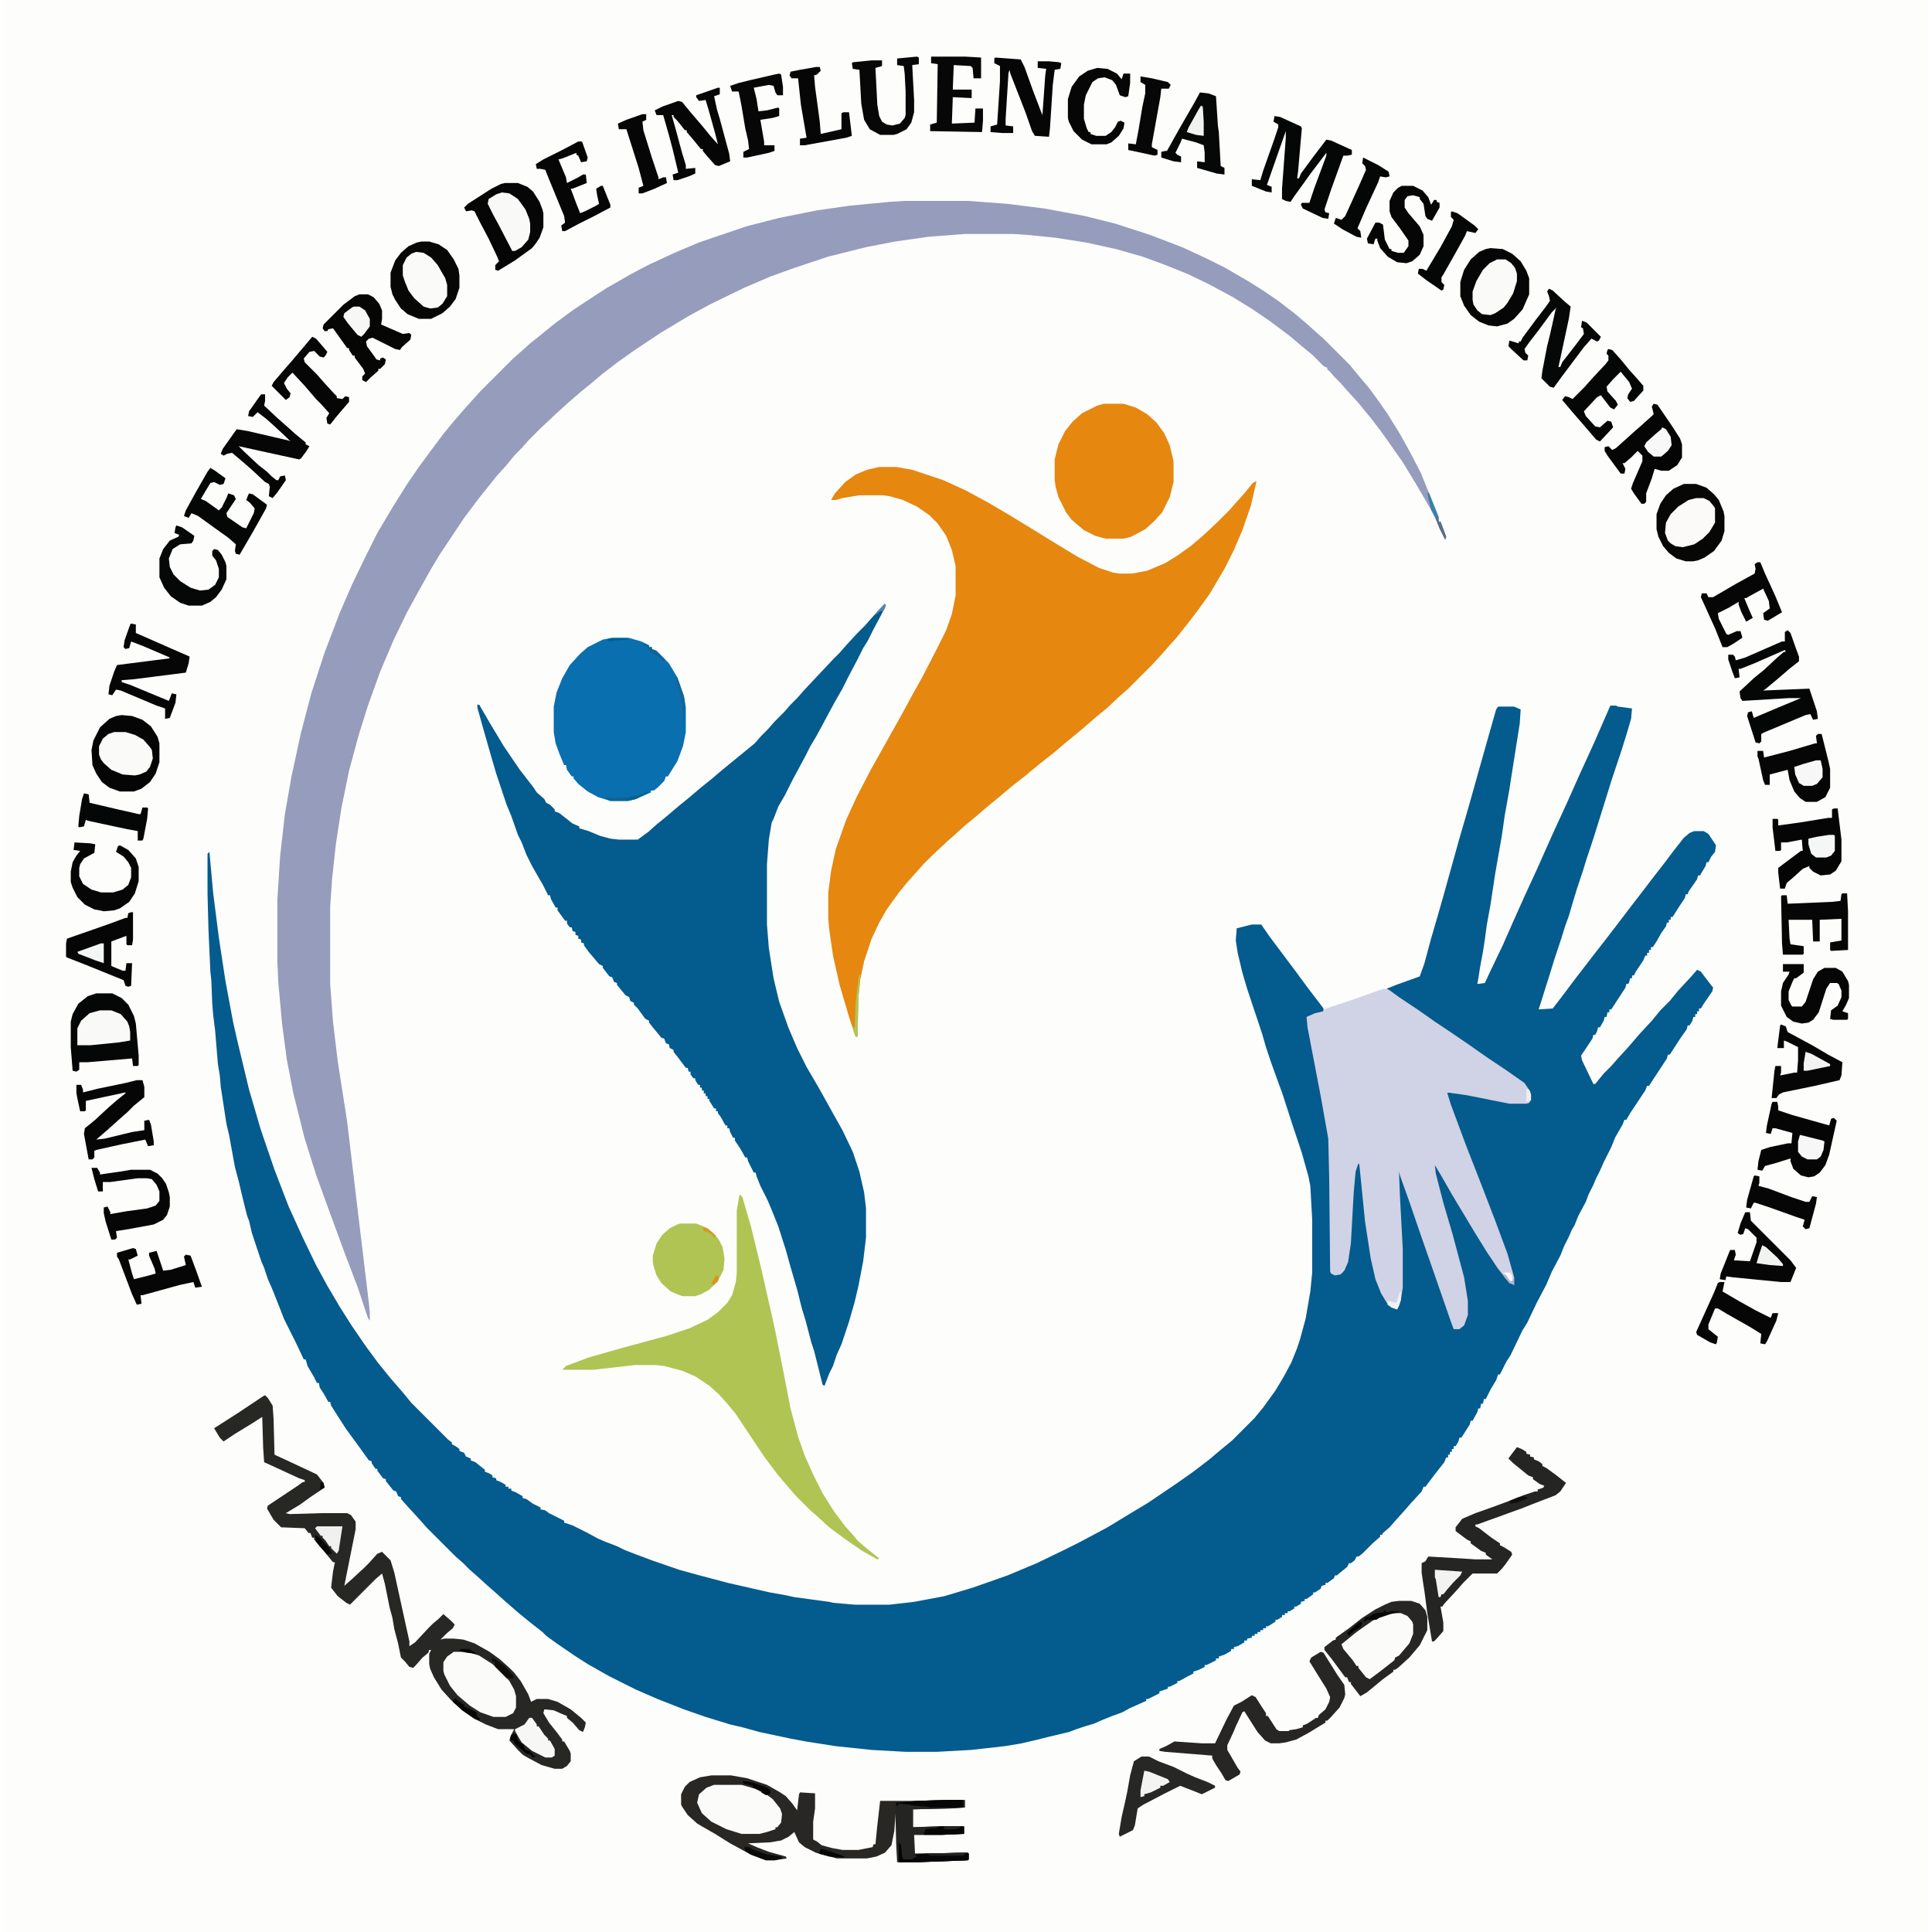 <?xml version="1.0" encoding="UTF-8"?>
<svg version="1.1" viewBox="0 0 2040 2048" width="1280" height="1280" xmlns="http://www.w3.org/2000/svg">
<path transform="translate(0)" d="m0 0h2040v2048h-2040z" fill="#FDFDFC"/>
<path transform="translate(1703,748)" d="m0 0h6l2 1 15 2-1 11-5 17-5 16-11 33-4 13-15 48-7 21-4 13-6 18-4 13-5 17-4 11-4 13-7 21-4 13-6 19-5 16-2 6 15-1 10-13 12-16 20-26 14-18 10-13 16-21 10-13 13-17 14-18 9-12 11-14 6-5 5-2h10l5 3 8 12-1 7-4 5-3 6h-2l-1 4-6 10h-2l-1 4-9 13-1 3h-2l-1 4-6 9-7 11h-2v3h-2v3h-2l-1 4-5 7-5 9-4 6h-2v3h-2v3h-2v3h-2l-2 5-8 12-2 4h-2v3h-2l-1 4-1 2h-2l-1 4-15 23h-2v3h-2l-1 5h-2l-1 4-4 7h-2l-1 4-2 4h-2l-1 4-12 18 1 5 12 25h2l9-11 8-8 7-8 11-12 12-14 13-14 9-11 10-10 9-11 13-14 7-8 4 2 6 8 7 9-1 4-9 13-3 5h-2v3h-2v3h-2v3h-2l-1 4-3 5h-2l-1 4-7 10-11 17h-2l-1 4-19 29h-2l-2 5-16 24-4 7h-2l-2 5-8 14-4 10-8 16-4 9-4 8-3 7-5 10-3 8-8 15-4 10-3 5-3 7-5 10-4 10-9 17-6 14-10 19-10 21-5 8-13 27-4 6-7 14h-2l-2 6-6 10-5 10h-2l-1 5h-2l-1 5h-2l-1 4-5 9h-2l-1 4-7 11-2 3h-2l-1 4-3 5h-2v3h-2v3h-2v3h-2v3h-2l-2 5-11 14-9 12h-2l-2 5-11 12-7 8-9 10-7 8-7 6-1 2h-2v2l-8 7-11 11-4 3h-2l-2 4-4 3h-2l-2 4-11 9h-2l-1 3-7 5h-2v2l-4 1-1 3-6 4h-2v2l-7 5h-2v2l-4 1v2l-5 3h-2v2l-5 3h-2v2h-3v2h-3v2l-5 3h-2v2l-8 5h-2v2h-3v2h-3v2h-3v2h-3v2h-3v2l-5 1v2h-3v2l-7 4-4 1v2h-3v2l-7 4-6 2v2h-3v2l-10 5h-2v2l-6 3-6 2v2l-6 3-9 5h-2v2l-8 4h-2v2l-9 3v2l-12 6h-2v2l-18 8-7 4-11 4-10 4-9 4-10 3-9 3-8 3-21 5-12 3-17 4-18 3-36 4-36 2h-33l-36-2-38-4-32-5-16-3-33-7-18-5-13-3-26-8-23-8-28-11-23-10-28-14-23-13-14-9-19-13-11-8-4-4-14-11-11-9-15-13-10-9-8-7-11-10-8-7-7-7-8-7-31-31-7-8-11-12-9-10v-2l-3-1-2-5-3-1-8-10v-2l-3-1-6-8v-2h-2l-4-6v-2l-3-1-13-18-11-15-9-14-7-11-1-4h-2l-5-9-4-6-1-5h-2l-3-6-7-12-2-7h-2l-8-17-13-26-5-13-8-20-4-9-4-12-3-7-10-30-3-13-2-5-4-16-5-21-4-15-6-33-3-13-6-39-1-12-2-12-3-36-2-16-1-12-1-25-1-9-2-44-1-38v-43l2-2 4 44 6 47 7 46 8 43 5 22 12 50 5 17 7 24 3 9 12 35 15 39 15 33 14 29 12 22 13 22 12 19 15 22 14 19 13 16 13 15 9 11 39 39 4 3v2l4 2 4 3v2l5 2 2 4 5 2v2l5 2 10 8v2l5 2 3 2v2l4 1v2l5 2 5 3v2h3v2h3v2l5 2 7 4v2l4 1 7 5 8 4v2l5 1 4 3 16 8v2l9 3 16 8 11 6 7 3 13 5 8 4 13 5 16 6 29 10 18 5 34 9 44 10 17 3 9 2 37 5 4 1 23 2h37l26-3 32-6 30-9 37-13 31-13 29-14 16-8 30-16 28-17 15-9 31-21 17-12 17-13 13-11 11-9 24-24 9-11 13-18 9-15 8-15 6-15 3-9 6-22 5-29 2-20v-56l-2-36-2-10-7-25-10-30-11-34-3-8-9-25-5-15-4-14-16-48-5-17-5-21-2-13 1-13 16-4h10l9 13 27 36 14 19 13 17 3 4v3l-17 6 1 11 14 73 8 45 1 42 1 99 1 2 5 1 6-2 4-8 3-14 2-24 3-53 3-16 3-2 2 11 5 52 6 39 5 22 6 15 6 10v2l10 5 3-10 2-13v-41l-4-72v-12l2 2 10 30 10 28 17 50 17 48 3 10h6l5-5 3-9v-15l-4-25-15-56-10-34-6-24v-6l3 3 13 22 12 21 13 21 14 23 12 18 10 13 4 5 4 2-3-16-7-23-14-37-19-49-18-47-10-27v-5l14 1 52 10h21l1-9-5-10-15-11-33-22-15-11-15-10-28-19-17-12-21-14-3-3 10-4 25-9 5-14 7-26 7-24 6-21 17-61 7-24 6-21 7-25 11-39 8-28 2-3h17l7 3-1 15-9 57-2 13-5 28-3 21-7 40-5 33-4 22-2 15-2 13-3 16-2 13-1 5 8-1 7-15 12-25 11-25 13-29 12-26 16-36 17-37 12-27 16-35z" fill="#045B8D"/>
<path transform="translate(955,213)" d="m0 0h67l41 3 40 5 43 8 32 8 37 12 34 13 26 12 20 10 24 14 16 10 16 11 17 13 13 11 10 9 8 7 28 28 9 11 11 13 11 15 9 13 13 21 10 18 12 23 11 27 8 20v5h2l6 16-1 3-6-12-4-10-7-13-14-24-14-23-14-20-10-14-10-13-14-17-11-12-7-8-7-7-5-6-2-1v-2l-4-2-12-12-11-9-13-11-20-15-19-13-21-13-26-14-23-11-25-10-22-8-28-8-32-7-32-5-30-3-15-1h-51l-39 3-35 5-31 6-40 10-36 12-25 9-28 12-37 18-22 12-30 18-27 18-17 12-17 13-13 11-10 8-15 13-12 11-16 15-13 13-7 8-7 7-9 11-10 11-20 25-15 20-26 39-9 15-14 25-12 22-14 29-14 33-13 36-10 32-10 37-8 39-6 39-4 37-2 29v82l3 40 5 42 10 64 10 84 13 108 1 10v9l-2-3-11-33-13-34-22-60-9-25-12-38-12-48-7-36-5-38-4-44-1-22v-65l3-47 5-44 7-40 10-46 11-42 14-43 16-42 13-30 14-29 13-26 16-27 15-24 13-19 14-19 12-16 9-11 12-14 18-20 35-35 8-7 10-9 10-8 16-13 19-14 12-8 23-15 26-15 19-10 28-13 26-11 50-17 35-9 40-8 35-5 42-4z" fill="#959CBC"/>
<path transform="translate(934,640)" d="m0 0 1 2-5 10-8 15-6 12-5 8-6 12-10 19-6 12-8 14-6 11-8 15-6 11-6 10-5 10-14 26-8 16-7 12-5 13-2 4-3 18-2 26v64l2 25 5 32 6 25 10 28 9 21 10 20 14 24 15 27 9 16 11 23 7 21 5 22 2 17v31l-3 25-5 26-4 17-6 21-8 24-5 11-4 12-4 8-5 13-2-1-9-36-3-9-6-23-4-13-5-20-7-24-5-18-8-25-6-15-5-12-8-16-4-10-1-4h-2l-6-12-1-4h-2l-5-9-6-9v-3h-2l-3-6-1-4h-2v-3h-2l-5-9-3-4v-2h-2v-3h-2l-5-8v-2h-2v-3h-2v-3h-2v-3h-2v-3h-2v-3h-2l-3-5v-2h-2l-3-4v-3h-2l-1-4h-2l-9-12-4-5v-2l-4-2-1-4-3-1-2-5-3-1-9-11-4-5v-2l-4-2-8-11-4-4v-2l-4-2-1-4-4-2-9-11v-2l-3-1-2-5-3-1-7-9v-2l-4-2-11-13-5-7v-2l-3-1v-3l-3-1v-3l-3-1v-3l-3-1-1-4h-2l-3-4v-3h-2l-8-11v-3h-2l-5-9-1-4h-2l-6-12-3-5-8-14-6-12-5-13-4-8-7-20-5-12-11-33-5-17-10-35-5-18v-3h2l11 19 15 25 17 25 14 18 4 6 8 7 2 4 4 2 5 5v2l5 2 14 11 7 3v2l10 3 12 5 11 3 9 1h20l11-8 9-8 11-9 13-11 11-9 13-11 10-8 13-11 33-27 7-8 7-7 7-8 10-10 7-8 7-7 7-8 31-33 7-7 7-8 11-12 9-9 7-8 12-13z" fill="#045B8D"/>
<path transform="translate(928,495)" d="m0 0h18l17 3 33 11 24 11 24 13 22 13 23 14 21 13 28 17 23 12 15 5 7 1h13l16-3 19-8 13-8 14-10 13-11 15-14 13-13 7-8 9-10 9-11 4-2-6 26-9 26-9 21-10 20-16 27-13 18-10 13-11 14-9 10-7 8-11 12-25 25-8 7-15 14-11 9-15 13-17 14-13 11-14 11-17 14-14 11-13 11-11 9-14 12-11 9-11 10-8 7-16 15-10 10-7 8-9 10-9 11-13 18-8 14-8 17-8 24-4 19-2 18-1 43h-2l-7-21-10-34-7-31-4-28-1-11v-28l3-23 5-23 11-31 11-24 15-29 9-16 14-25 9-16 13-24 9-16 15-29 11-22 6-17 4-20v-31l-4-17-6-15-9-13-9-9-13-9-15-7-14-4-7-1h-25l-18 3-7 2h-5l4-7 11-12 11-8 12-5z" fill="#E68710"/>
<path transform="translate(1463,1048)" d="m0 0 5 1 11 8 21 14 17 12 18 12 19 13 20 14 18 12 20 14 6 9 1 9-2 3-3 1h-18l-45-9-21-3 4 13 16 43 16 41 15 39 13 35 7 25v8l-5-2-12-15-12-18-13-21-24-40-12-21-6-10 1 9 8 31 10 34 12 45 4 25v15l-4 11-5 4h-6l-3-8-17-49-15-43-12-35-10-28-1-4 1 26 3 56v41l-2 13-2 6-2 4-6-2-5-5-6-10-6-15-5-22-6-39-6-60-1-2-3 9-2 22-3 54-3 20-4 9-4 4-6 1-4-2-1-2-1-99-1-42-8-45-14-73-1-11 9-4 9-2v-2l30-10z" fill="#D0D2E5"/>
<path transform="translate(780,1266)" d="m0 0 3 3 9 31 11 45 14 62 10 50 7 36 8 30 7 20 9 20 10 20 12 19 12 16 9 10 4 5 8 7 15 12-2 1-16-9-16-11-19-14-12-11-8-7-15-15-7-8-12-14-15-20-30-45-9-11-9-10-10-9-15-10-14-6-19-5-9-1h-22l-44 5h-33l4-4 24-9 35-10 48-13 24-8 19-9 11-8 10-10 5-8 4-14 1-10v-66z" fill="#AFC453"/>
<path transform="translate(645,676)" d="m0 0h17l14 4 8 4v2h3v2l5 2 13 13 9 15 7 20 2 12v26l-3 15-6 16-10 16h-2l-2 5-7 7-4 3h-3v2l-16 7-8 2h-19l-13-4-11-6-10-8-5-6v-2h-2l-5-7-1-5h-2l-5-12-4-11-2-12v-27l3-15 6-15 8-14 11-12 8-7 16-8z" fill="#096FAE"/>
<path transform="translate(277,1479)" d="m0 0 3 3 5 8 1 14 1 38 28 13 17 8 7 9 1 5-15 10-11 8-15 9 4 1 34-1h27l4 2 5 7v8l-12 60 8-7 13-12 5-5 9-10 5-2 9 9 4 13 16 73v5l6-4 14-15 5-5 6-5 5-5 8 7 4 4-2 4-6 5-7 7 4-1h10l10 1 12 4 16 9 11 8 10 9 5 5 7 9 8 14 3 8 6-3h12l10 3 14 8 11 9 5 5-1 5-2 5-4-2-7-8-6-5v-2l-5-2-9-4-10-1-1 4 6 10 8 10 6 8v2h2l6 10 1 3v8l-4 5-5 3h-8l-14-4-15-8-5-3-5-5-9-10 1-4 4-8h-17l-13-5-12-6-13-9-12-11-10-11-8-13-4-9-1-5v-11l2-4h-2l-1 3-6 5-7 8-3 3-4-1-5-6-4-4-3-15-4-15-2-12-3-11-5-25-3-11-7 6-27 27-4-2-9-7-7-9 2-17 2-10h-2l-9-11-11-13v-2h-2l-2-5h-2l-4-5-25-1-8-8-7-12 1-3 33-22 4-3h2v-2l-6-2-26-12-11-5-1-15-1-33-11 7-18 11-12 8-4-4-6-10 25-16 27-18z" fill="#272724"/>
<path transform="translate(1166,428)" d="m0 0h21l13 4 12 7 10 9 8 11 6 13 4 17v22l-4 16-8 16-9 10-9 8-15 8-8 2h-19l-11-3-12-6-13-11-6-8-8-16-3-11-1-7v-22l4-16 7-14 8-10 10-9 16-8z" fill="#E68710"/>
<path transform="translate(750,1882)" d="m0 0h21l17 3 21 7 14 8 6 4 7 8 5 7 2-17 1-2 16 1v16l-2 14v19l4 2 5 4 11 3 11 2h17l15-3 1-3h2l2-20 3-26h41l32-1h17v8l-14 1-41 1v19l28-1h26v8l-23 1h-30l1 20 56-1 1 1v6l-1 1-52 2h-21l-1-19v-40h-2l-2 26-3 15-7 8-9 4-10 2h-32l-22-6-12-6-6-5-5-11-6 5-8 4-12 2-23 1 9 4 13 5 18 5 1 2-13 2h-9l-16-6-22-12-16-10-14-8-5-3-10-9-6-9-1-2v-11l4-8 5-5 11-5z" fill="#282724"/>
<path transform="translate(1479,1697)" d="m0 0h13l9 3 6 7 2 7v14l-8 16-11 13-11 10-4 3h-2v2l-11 8-17 14-7 4-10-13v-2h-2l-2-5h-2l-14-19-8-10v-3l9-7 3-1v-2l14-10 14-11 14-9 10-5 7-3z" fill="#272624"/>
<path transform="translate(1604,1534)" d="m0 0 5 2 5 3v2l4 1v2l4 1v2l5 2 4 3v2l4 2 11 8 10 8-6 9-5 4-26 10-10 4-14 5-8 3-14 5-11 4h-2v2l4 2 13 10 9 6v2l4 2 8 5 1 3-7 10-4 5-5 5h-26l-10 10-7 8-13 14-2 3h-2l3 17v9l-7 8-3 3h-2l-5-30-3-23-2-13-1-7v-10l4-2 3-5 35 2 15 1h18l-7-5v-2l-5-2-11-8v-2l-4-2-12-9v-4l7-9 14-6 17-6 19-7 15-6 12-4h3v-2l6-2 1-2-5-2-7-5v-2l-5-2-16-13-5-5z" fill="#252524"/>
<path transform="translate(1576,263)" d="m0 0 13 1 10 5 9 8 6 10 3 8v17l-7 16-9 10-7 5-11 3-9-1-10-4-9-7-7-10-4-10v-15l4-13 7-11 9-8 7-3z" fill="#060606"/>
<path transform="translate(443,256)" d="m0 0h8l10 3 9 6 7 10 5 10 1 7v13l-4 12-6 8-8 7-12 6h-13l-12-5-7-6-6-9-3-6-2-8v-15l5-13 6-8 8-7 9-4z" fill="#070706"/>
<path transform="translate(1781,513)" d="m0 0h13l11 4 8 7 5 6 5 12 1 5v16l-3 10-8 11-10 7-7 3-5 1h-8l-10-3-8-6-6-7-5-10-2-8v-16l4-11 6-9 8-7z" fill="#070706"/>
<path transform="translate(125,758)" d="m0 0 11 1 11 4 9 7 7 11 2 7v20l-4 12-6 9-9 7-8 3h-15l-11-4-8-6-6-9-4-9-1-16 2-10 7-14 10-9 7-3z" fill="#050505"/>
<path transform="translate(717,1297)" d="m0 0h17l10 4 8 6 6 7 4 8 2 12-1 12-6 12-9 9-9 5-6 2h-14l-12-5-10-9-5-8-3-9-1-5v-7l4-13 6-9 8-7 8-4z" fill="#AFC453"/>
<path transform="translate(98,1053)" d="m0 0h17l10 5 7 7 6 12 2 8 3 34v10l-1 1h-5l-1-8-47 4h-9v8l-3 2-4-1-2-25v-27l2-8 6-11 10-8z" fill="#050606"/>
<path transform="translate(531,194)" d="m0 0h14l10 4 6 5 7 11 3 8 1 4v15l-4 11-4 6-4 5-18 13-18 11-3-1v-5l4-4-2-5-9-19-9-17-6-12-3-1-6 1-2-4 4-4 11-7 14-9 10-5z" fill="#060606"/>
<path transform="translate(1396,1751)" d="m0 0 3 1 15 24 7 10 1 10-1 4-5 10-9 10-4 4h-2v2l-18 11-13 7-11 3-7 1h-9l-6-3-8-9-14-22-2 1-7 15-2 5-7 15v5l11 19 3 4-1 3-12 7-3-1-4-7-6-9-4-7v-3l-50-4-6-1v-2l7-3 9-5 29 2h14l12-25 8-15 8-4 11-7 4 2 7 11 4 6v3h2l9 14 3 2h10l1-1 7-1 7-2v-2l5-2 9-6h2l1-3 7-6 4-8 1-5-4-9-10-16-8-13 2-4z" fill="#272624"/>
<path transform="translate(1891,668)" d="m0 0 3 3 6 17 3 8v5l-9 7-14 12-12 10-3 2 24-1 25-1 8 24 1 8-5 1-3-6-5 1-43 18-4 2v8l-2 2-4-1-9-28 1-4 4-1 2 7 26-11 24-10h-13l-49 3-2-3-1-7 15-14 11-9 14-13 7-6h2l-1-2-32 14-15 6h-2l1 9-5 1-3-8-4-12v-5h5l2 2 1 4 10-3 32-14 7-3h3v-10z" fill="#050606"/>
<path transform="translate(1347,123)" d="m0 0 6 1 22 10 1 2-4 46-1 7h2l2-5 14-19 13-17 5 1 22 10v5l-5 1h-4l-13 36-7 21 1 3 4 1-1 6-6-1-21-10-2-4 1-2h8l5-15 13-35v-3l-16 21-10 14-8 11-4 6-5-1-4-2v-11l4-54v-7l-13 37-7 20 5 2v6l-6-1-15-6v-7l9 1 3-10 12-34 4-12v-3l-5-3z" fill="#050606"/>
<path transform="translate(753,1892)" d="m0 0h29l14 4 12 6 7 5 8 10 2 6-1 9-4 5h-2v2l-9 3-8 2h-19l-16-5-16-8-10-9-5-11 2-9 8-7z" fill="#FBFBFA"/>
<path transform="translate(477,1751)" d="m0 0h14l13 4 14 9 10 9 8 9 5 9 2 7v12l-3 6-8 4h-13l-14-5-11-7-13-11-8-10-6-12-1-4v-9l4-6z" fill="#FBFBFA"/>
<path transform="translate(1749,428)" d="m0 0 4 1 15 22 9 14 2 6v14l-5 8-9 6h-8l-7-2-3 10-6 16v9l-2 2h-3l-8-11-3-5 2-6 10-23v-6l-5-5-7 7-7 6h-2l3 6-1 5h-4l-14-19-3-5v-4l4-1 4 4 4-2 20-18 8-7 10-9 2-2-2-8z" fill="#050505"/>
<path transform="translate(1940,857)" d="m0 0h4l4 33v23l-6 10-6 4-10 1-8-4-4-4v-2l-7 3-10 9-7 6-2 6h-5l-2-17v-5l24-18h2l-1-12-16 3h-6v8l-1 1h-5l-3-25v-9h5l1 1v6l22-3 31-5h4v-9z" fill="#050505"/>
<path transform="translate(377,312)" d="m0 0h9l6 3 6 7 3 7v9l-1 6 23 10 7-1 2 2-1 5-9 8-2 3-5-1-24-12-4 1-3 3 1 5 8 11 2 3 4 1v-2l3-1 3 2-1 5-5 5h-2v2l-8 7-5 5-4-2v-4l3-3-2-5-9-12v-2h-2l-4-6v-2h-2l-15-21-5 1-1 2h-3l-2-3 1-4 21-21 12-9z" fill="#060605"/>
<path transform="translate(1875,1168)" d="m0 0h5l1 5v4l15 5 39 11 2-7 3-1 3 3-8 36-4 11-6 8-6 4-6 1-8-2-8-7-3-8v-3l-16 5-11 3-3 5-5-1 1-9 3-12 9-3 19-4h4l1-11-18-5h-3l-2 6-5-1 1-8 5-23z" fill="#050505"/>
<path transform="translate(1470,1710)" d="m0 0h11l7 3 5 6 1 3v10l-4 10-11 13-4 2-1 3-14 11-12 9-4-2-8-10v-2h-2l-4-6-10-12-2-5 16-13 17-12 12-6z" fill="#FBFBFA"/>
<path transform="translate(1923,778)" d="m0 0h4l7 28 2 9v20l-5 10-9 5h-12l-6-4-6-7-5-12-2-11-19 5v11h-5l-2-5-5-23-1-2v-6h6l1 7 27-7 27-8h2l-1-8z" fill="#060606"/>
<path transform="translate(1206,1862)" d="m0 0h8l10 5 16 6 14 7 9 4 13 5 8 4v2l-14 7-10-4-13-5-16 8-23 12-6 4-3 18-2 5-14 7-1-3 3-18 3-13 3-14 3-17 4-15z" fill="#272725"/>
<path transform="translate(1638,306)" d="m0 0 4 2 13 12 6 5-2 13-9 42-2 9h2l2-5 14-18 9-12-1-6-2-1 1-7 5 2 15 15-2 4-2 1-6-3-8 9-24 32-8 11-4-1-9-9 1-8 5-26 3-12 6-27 1-2-5 5-14 19-10 13-5 7 1 4 3 3-1 5h-4l-12-11-4-4 1-6 10 3v-2h2l2-4 14-19 10-13 5-7-1-5-2-5z" fill="#060707"/>
<path transform="translate(141,1145)" d="m0 0h6l2 7v11l-11 9-7 7-8 7-10 9-8 7-7 6 9-1 29-7 13-2v-10l5-1 2 5 3 18v4l-6 1-3-7-25 5-27 6-2 1v7l-2 2h-4l-5-27 1-6 11-9 14-13 8-7 10-8v-1l-42 9v10l-1 1h-5l-2-9-2-10v-9h5l2 5v3l16-4 29-6z" fill="#060606"/>
<path transform="translate(757,93)" d="m0 0h2v7l-6 2 3 14 3 10 10 37 1 8-12 5-4-1-8-9-5-6v-2h-2l-9-11-6-7v-2h-2l-8-10-4-4v-2h-2l4 14 7 26 4 13v4l10-1v6l-7 3-12 4h-4l-1-6 6-2-6-25-4-15-6-21h-7l-2-5 8-4 17-6 4 1 9 11 12 14 9 11 8 9-3-12-7-25-3-10-7 1-3-4v-2z" fill="#070606"/>
<path transform="translate(273,418)" d="m0 0h4v7l-1 5 15 14 8 7 10 9 11 9v2l4 2-3 5-6 8-2 1-64-14 5 5 16 15 9 7 5 5 5 4h2l2-4 5-1 1 5-9 13-5 6-4-2 1-10-1-3-4-2-14-13-8-7-13-11-5 1-4 2-3-2 2-5 12-17 3-4 12 2 43 10 2 1-5-5-14-13-8-7-8-6-5 5-5-1 1-5 12-17z" fill="#060606"/>
<path transform="translate(135,661)" d="m0 0 5 1v9l57 25-1 7-3 10-55 7-13 1v2l9 3 41 17 2-5 1-3 5 1-1 9-6 16-5 1v-11l-9-3-38-16-5-1-4 6-4-1 1-9 5-15 3-7 39-5 16-2 1-1-28-12-13-5-2 7-4 1-2-2 1-7 6-17z" fill="#060607"/>
<path transform="translate(1051,61)" d="m0 0 27 2 4 8 9 25 8 21 2 5 3-42 1-7-9-1v-7h12l11 1 2 1-1 6-6 1-2 16-3 46-1 9-15-1-3-5-7-20-16-41-1-4-1 4-3 48v7l8 1v7h-12l-12-1v-6l7-2 3-46v-16l-6-3v-5z" fill="#060606"/>
<path transform="translate(1846,1285)" d="m0 0h5l1 9 42 42 6 8-6 15h-10l-51-5-7-1-1 4-6-1 1-6 10-25h5l1 5-2 6 17 1 7-20v-5l-9-9-3-1-2 6-3 1-3-2 3-10z" fill="#060606"/>
<path transform="translate(135,967)" d="m0 0h2v29l-1 6h-5l-1-1v-9l-16 6v26l12 5h3l1-8h6l-1 24-3 1-3-1-2-6-42-17-18-7-1-1v-14l1-5 43-15 19-7h2l1-5z" fill="#060606"/>
<path transform="translate(1884,1086)" d="m0 0 5 2 2 6 26 14 17 10 15 8-1 14-2 5-26 6-34 7-4 2-3 4h-5l3-29 1-5h6v7l-1 3 15-3h3l1-13v-14l-12-6-3-1v8h-7l3-24z" fill="#060607"/>
<path transform="translate(1268,98)" d="m0 0 9 1 8 3 2 31 1 7 2 36 4 2v7l-8-1-21-6v-7l8 1v-10l-1-8-8-3-15-4-2 5-5 10 2 2 4 2v6l-8-1-13-4v-6l4-1h2l14-25 15-26z" fill="#060707"/>
<path transform="translate(1e3 1908)" d="m0 0h17v8l-14 1-41 1v19l28-1h26v8l-23 1h-30l1 20 56-1 1 1v6l-1 1-52 2h-21l-1-19-1-41 1-3 22-2z" fill="#242423"/>
<path transform="translate(1886,1022)" d="m0 0h22v9l-8 6h-2l-2 4-4 10v9l3 6 1 1h10l4-5 8-24 5-8 7-4h12l7 4 6 10 1 4v14l-3 7-4 7 6 2v6l-1 1h-15l-3-1 1-9 7-5 4-9v-7l-3-7-2-1h-7l-4 6-8 25-6 8-5 3-7 1-9-2-7-5-6-12v-15l2-9 6-9 1-3h-7z" fill="#060607"/>
<path transform="translate(1482,197)" d="m0 0h12l10 5 6 7 3 8 2-3 1-2h3v2l3 1v5l-8 14-5-2-2-3-2-13-4-5v-2l-7-2-6 1-3 4v8l4 6 12 14 4 9v12l-4 9-8 7-6 2-10-1-10-6-8-9-3-8v-2h-2l-2 6-6-1-1-5 9-17h4l4 2 2 16 5 10h2v2l7 2h6l5-7v-6l-9-13-9-12-2-6v-11l4-9 5-5z" fill="#060606"/>
<path transform="translate(983,60)" d="m0 0h36l17 1v22h-8l-1-11-2-2-18-1-1 26h20v9l-20-1-1 28 24-1 1-15h8v13l-1 12-55-1v-7l7-2 1-62-7-1z" fill="#070707"/>
<path transform="translate(1859,596)" d="m0 0h3l5 12 11 24 7 17-15 9-4-1-1-7 7-5-1-8-6-13-11 6-7 4h-2l5 12 4 9-7 4-5-10-3-8v-3l-10 6-12 6 1 6 8 16 2 1 9-4h4l2 7-9 6-7 4h-5l-8-20-15-33 1-4h5l2 4h5l24-14 20-11 1-5-1-5z" fill="#060606"/>
<path transform="translate(1701,370)" d="m0 0 4 1 9 10 9 11 9 10 6 7v5l-10 11-4 1-3-4 1-4 4-6-3-7-9-11-8 8-7 8 1 5 9 10 2 4-4 5-4-2-10-13-4 2-14 15 2 5 10 11 5 1 8-7 4 1 2 6-14 15-4-2-12-14-13-15-11-13 3-4 4 1 4 2 13-13 7-8 15-16 3-4v-5l-2-2 1-4z" fill="#050606"/>
<path transform="translate(219,496)" d="m0 0 5 3 11 8-2 6-4 1-6-3-4 1-9 15-1 2 5 2 14 10 3-3 5-10 2-5 6 2 2 4-10 15 1 4 16 11 4 1 8-16 1-5-5-6-4-3 2-5 1-2 4 1 15 11-1 4-14 25-14 24-4-1-1-3 1-7-8-7-14-10-18-13-7-3-3 5-5-2 2-6 11-20 12-21z" fill="#050606"/>
<path transform="translate(609,150)" d="m0 0h4l6 17-1 4-6 1-3-7-2-1v-2l-15 6-4 1 8 19 1 6 12-6 5-3h3l1 9-15 6h-2l6 16 4 10 5-2 12-6 3-2-2-9-1-7 5-3h2l8 20v3l-17 9-16 8-15 8h-3l-1-6 4-3-1-7-16-39-4-10-5-1h-4l-1-5 8-5 20-10z" fill="#060607"/>
<path transform="translate(1949,947)" d="m0 0h5l1 19v41l-18 1-1-1v-8l12-2v-23l-23 1v23h-7l-1-23h-25l1 20 1 6 14 2v8l-1 1h-21l-1-12-1-50 1-1h5l1 9 47-2 9-1 1-7z" fill="#060606"/>
<path transform="translate(968,60)" d="m0 0 2 1v7l-7 1 2 37v13l-3 11-5 7-10 5-4 1h-14l-11-6-6-10-3-17-2-36-7-1-1-6 1-1 20-2h11v6l-7 2 2 39 2 12 3 6 5 3 6 1 8-2 5-6 1-3v-25l-1-19-1-8-7-1v-7z" fill="#070707"/>
<path transform="translate(93,1238)" d="m0 0h6l3 5v2l21-3 12-2h20l8 4 5 5 4 6 3 9 1 5v10l-3 9-4 5-10 5-27 5-13 2 1 7-2 2h-4l-6-19-2-9v-6l4-1 3 6v2l17-3 22-3 9-3 4-5v-10l-3-7-5-6-5-1h-10l-29 4h-8v10h-5l-4-13z" fill="#060606"/>
<path transform="translate(117,776)" d="m0 0h12l10 3 9 5 7 8 2 3 1 9-3 9-4 5-7 3-5 1-13-1-12-5-8-7-3-4-2-5v-9l4-8 6-5z" fill="#FAFAF8"/>
<path transform="translate(327,357)" d="m0 0 4 2 7 8 5 6-2 4-2 2-4-1-6-6-5 1-6 7 1 4 13 13 7 8 11 12 3 3v2l6 1 3-3 4 1v5l-12 14-8 10-3-1-1-6 3-5-9-10-5-5-12-14-13-14-5 5-4 6 3 6 4 5-1 4-4 3-15-15 2-4 12-14 7-8 11-13z" fill="#060606"/>
<path transform="translate(1159,72)" d="m0 0 11 1 10 5 5 6 2-6h7v10l-2 14-3 1-6-2-4-11-4-5-8-3-7 1-6 4-7 14-2 10v15l3 10 2 4h2v2l6 2h10l6-4 4-5 3-6 3-1 4 2-1 6-5 8-8 7-5 2h-16l-10-5-9-9-5-10-1-4v-20l4-13 8-11 9-6z" fill="#060606"/>
<path transform="translate(183,557)" d="m0 0 6 2 13 9-1 5-2 3-12 1-8 5-4 10 1 9 4 8 7 7 11 7 10 3 9-1 7-5 4-8v-9l-3-9-4-5v-5l2-2 4 1 4 5 4 8 1 4v14l-5 11-6 8-6 5-9 4h-14l-9-3-10-7-7-9-5-11v-20l4-10 7-9 9-4 1-2-5-2 1-6z" fill="#060707"/>
<path transform="translate(437,267)" d="m0 0 8 1 8 5 7 8 8 14 2 7v12l-5 8-5 4-8 1-7-2-10-9-6-8-4-10-2-6v-11l4-8 5-4z" fill="#FAFAF8"/>
<path transform="translate(1794,528)" d="m0 0h8l6 3 5 6 1 2v15l-6 10-7 7-9 6-12 3-8-1-5-3-3-3-3-8 1-11 5-9 8-8 11-7z" fill="#FBFAF8"/>
<path transform="translate(75,893)" d="m0 0 17 1 5 1-1 9-11 6-4 6-1 4v9l4 8 9 6 10 3h13l10-3 6-5 3-8v-10l-3-6-5-6-8-5 2-6 2-1 9 5 8 9 3 9v15l-4 13-6 9-10 7-6 2-11 1-10-2-10-5-8-8-5-10-2-6v-11l2-10 4-7 4-5-7-1z" fill="#060606"/>
<path transform="translate(1583,275)" d="m0 0h9l6 4 4 5 2 6v8l-4 13-6 10-4 5-9 6-5 2-9-1-5-4-4-6-1-5v-9l4-11 7-12 7-7z" fill="#FAFAF9"/>
<path transform="translate(822,78)" d="m0 0 2 1 2 13v9h-6l-2-3-2-7-5-1-16 3 3 12 2 13 9-1 12-3 1 1v8l-7 2-13 2 4 23v4h11v6l-6 2-23 5h-4v-6l6-3-1-9-3-13-4-24-3-15h-7l-2-6 9-3 12-3 26-6z" fill="#070707"/>
<path transform="translate(137,1323)" d="m0 0 3 1 2 7-8 4h-2l4 15 2 6 16-4 7-2-1-5-6-14v-3l8-2 7 21 8-1 16-5-2-9 2-2 5 1 6 16 6 17-7 1-2-6-14 3-40 11h-2l1 9-5 1-5-11-14-37-2-3v-4z" fill="#060606"/>
<path transform="translate(861,71)" d="m0 0h4l1 4-4 4-3 1 1 12 5 37 1 13 22-5v-17l2-1h6l3 25-6 2-44 8h-5v-7l7-1-6-35-3-28h-7l-2-3 1-4 10-2z" fill="#060606"/>
<path transform="translate(1819,1359)" d="m0 0h5l-2 10 17 10 18 10 16 8 2-5h6l-2 8-10 22-2 3-5-1 1-10-13-8-23-13-10-6h-3l-7 17v5l10 8-1 6-1 2-6-2-14-8-1-3 19-42 4-10z" fill="#060606"/>
<path transform="translate(102,1071)" d="m0 0h12l10 4 7 8 2 5 1 6v9l-12 2-30 3h-14v-18l4-8 9-8z" fill="#F9F9F8"/>
<path transform="translate(528,204)" d="m0 0 8 1 9 6 8 11 4 10 1 5v9l-2 8-7 8-7 4h-3l-14-27-6-11-6-12 1-5 8-5z" fill="#F9FAF8"/>
<path transform="translate(1856,1246)" d="m0 0 5 1v7l-1 3 11 3 24 9 15 5h4l3-6 5 1-1 7-7 26-4 1-3-3 2-7-9-3-28-10-15-5h-2l-3 6-5-1 1-8 7-25z" fill="#060606"/>
<path transform="translate(1535,224)" d="m0 0 6 2 18 13 4 4-3 4-9-2-2 5-10 18-13 23-2 3v5l3 3-1 5-2 1-16-11-9-7 1-5h4l4 2 15-25 12-22 2-7-3-3v-5z" fill="#050606"/>
<path transform="translate(85,841)" d="m0 0 5 1 1 9 30 7 22 5h2l2-7h5l1 1-1 11-4 21-1 2h-5v-10l-11-2-42-9-2-1-2 7-5 1-1-1 1-11 3-18z" fill="#050606"/>
<path transform="translate(1441,167)" d="m0 0 16 8 11 7 1 5-4 1-6-1-2 6-13 28-9 21 3 3 1 7-5-1-15-8-9-6 2-6 6 2 4-4 15-33 7-16-1-4-3-3z" fill="#050606"/>
<path transform="translate(1205,81)" d="m0 0 12 2 17 4 3 3-2 4h-8l-1 9-9 50v3l6 3v5l-3 1-28-6v-7l8 1 3-16 4-24 3-14v-9l-5-3z" fill="#060706"/>
<path transform="translate(677,121)" d="m0 0h4v6l-4 2 1 9 9 29 7 21v2l5-2h3l1 6-13 6-13 5h-4v-6l5-2-5-19-13-41h-8l-1-6 9-4z" fill="#060606"/>
<path transform="translate(557,1821)" d="m0 0h3l5 7v2h2l6 9 4 4v2h2l5 9v7l-3 2h-7l-14-7-11-9-3-5-4-7v-2l10-5z" fill="#F7F8F5"/>
<path transform="translate(1921,806)" d="m0 0h5l2 9v9l-6 7-5 2h-9l-5-3-4-9-1-8 9-3z" fill="#F6F7F6"/>
<path transform="translate(371,325)" d="m0 0h6l6 4 5 9v8l-6 8-3 3-4-2-10-12-5-7 1-4 8-6z" fill="#F7F7F6"/>
<path transform="translate(1935,885)" d="m0 0h5l1 1v16l-4 5-5 2h-11l-5-4-3-10v-6l9-2z" fill="#F5F6F6"/>
<path transform="translate(1904,1203)" d="m0 0 24 6 2 1-1 9-3 7-4 3h-10l-6-3-4-5v-11z" fill="#F7F7F7"/>
<path transform="translate(1758,453)" d="m0 0 4 2 5 8 1 9-4 6-7 6h-8l-6-5-4-6 2-4 10-9 6-5z" fill="#F7F8F7"/>
<path transform="translate(949,1953)" d="m0 0 2 3 1 11 1 4h9l6-3-2-2 12-1 44-1 1 1v6l-1 1-52 2h-21z" fill="#070707"/>
<path transform="translate(332,1618)" d="m0 0h27l-4 26-2 3-6-6v-2h-2l-4-6-3-3v-2h-2l-6-8z" fill="#F0F1EF"/>
<path transform="translate(1517,1664)" d="m0 0 29 2-2 4-7 7-7 8-4 5h-2l-1 3h-2l-3-19-1-2z" fill="#F3F3F0"/>
<path transform="translate(1209,1877)" d="m0 0 5 1 20 8 2 3-7 4h-3v2l-10 5-7 2v2l-4 1v-7z" fill="#F3F4EF"/>
<path transform="translate(1e3 1908)" d="m0 0h17v8h-35l-4-1-14-1-4-1-12-1v2h-2v-3l22-2z" fill="#060606"/>
<path transform="translate(1864,1320)" d="m0 0 4 2 12 11 6 7v2l-14-1-14-2 3-10z" fill="#F1F3F1"/>
<path transform="translate(1269,112)" d="m0 0 2 1 1 16v15l-8-1-10-3 2-5 10-18z" fill="#F1F2F0"/>
<path transform="translate(992,1936)" d="m0 0h26v8l-23 1h-19l-2-2h2l1-4 5-1h6z" fill="#060606"/>
<path transform="translate(103 1e3)" d="m0 0h3v21l-9-3-18-7-1-2z" fill="#F4F5F5"/>
<path transform="translate(1910,1115)" d="m0 0 6 2 20 11v2l-24 5h-4v-8z" fill="#F2F3F2"/>
<path transform="translate(785,1958)" d="m0 0h5l5 3 15 5 14 2 1 2-8 2h-9l-16-6-6-4z" fill="#090A0A"/>
<path transform="translate(517,1757)" d="m0 0 4 2 10 7 7 8 2 2v3h-7l-12-12-1-3 1-2-3-1z" fill="#120C06"/>
<path transform="translate(478,1800)" d="m0 0 8 6 2 1v2l5 2 8 4 1 5 2 1 1 3-6-2-13-9-10-9v-2h2z" fill="#060708"/>
<path transform="translate(540,1838)" d="m0 0h3l2 7 6 5 2 5 5 1v2h2l1 2 3 2-4 1-1-3-5-1-8-7-5-4v-2l-4-2 1-5z" fill="#030303"/>
<path transform="translate(784,1888)" d="m0 0 8 1 15 5 5 3 1 4-5 2-5-3v-2l-9-3v-2l-9-2-2-2z" fill="#070605"/>
<path transform="translate(1463,1707)" d="m0 0h2v2l6-1h8v1l-9 2-12 4-3 2h-10l-2 2-3-1h2l1-3 5-2 6-3 9-1z" fill="#060707"/>
<path transform="translate(907,1033)" d="m0 0h1l-1 13-1 10-1 43h-2l-3-8 1-3 1 2 1-27 3-26z" fill="#AFC554"/>
<path transform="translate(1509,522)" d="m0 0 2 1 10 25v5h2l6 16-1 3-6-12-4-10-5-10-3-12z" fill="#3A7FAD"/>
<path transform="translate(682,839)" d="m0 0 2 1-14 7-8 2h-19l-5-2v-2l9 1 16-1 9-2 6-2z" fill="#106295"/>
<path transform="translate(330,1627)" d="m0 0 5 3 9 10 3 5v2l-4 1-9-10-3-4z" fill="#060707"/>
<path transform="translate(712,718)" d="m0 0h2l7 20 1 6v21h-1l-2-18-2-6-1-9-3-8z" fill="#146596"/>
<path transform="translate(866,1960)" d="m0 0 5 1 15 5 5 2v1l-16-1-11-3z" fill="#060606"/>
<path transform="translate(1480,1369)" d="m0 0h1v9l-2 6-2 4-6-2-4-3v-4l9 2 2-5z" fill="#EFF0F4"/>
<path transform="translate(1011,1964)" d="m0 0h11l-4 2-1 1h-35l-4-2z" fill="#232322"/>
<path transform="translate(678,683)" d="m0 0 6 1v2h3v2l5 2 9 9-1 2-12-9-5-4v-2l-5-2z" fill="#0E6396"/>
<path transform="translate(1612,1586)" d="m0 0 4 2-12 5-7 1-1-3 10-4z" fill="#110E0A"/>
<path transform="translate(949,1953)" d="m0 0 2 3 1 11 1 4 9 1v1l-13 1z" fill="#030303"/>
<path transform="translate(1438,1719)" d="m0 0 2 1-2 5-7 4-5 5-2-3 11-10z" fill="#030303"/>
<path transform="translate(1614,1154)" d="m0 0 3 1 2 5v6l-4 2-3-2h2z" fill="#EDEEF3"/>
<path transform="translate(1590,1349)" d="m0 0h7l2 4v6l-3-1z" fill="#FEFEFD"/>
<path transform="translate(1518,548)" d="m0 0 3 3v2h2l6 16-1 3-6-12-4-10z" fill="#5C6E81"/>
<path transform="translate(997,1936)" d="m0 0h17l-1 2-6 1h-12l2-1z" fill="#252524"/>
<path transform="translate(682,839)" d="m0 0 2 1-14 7-7 1 2-4 9-1z" fill="#0B6195"/>
<path transform="translate(485,1748)" d="m0 0h8l7 4v1l-9-1-9-2z" fill="#070707"/>
<path transform="translate(741,1301)" d="m0 0 5 1 9 8-1 2-6-5-6-2z" fill="#D39C27"/>
<path transform="translate(755,1352)" d="m0 0 3 1-1 5-4 4-3-1z" fill="#DC921C"/>
<path transform="translate(1590,1351)" d="m0 0h2l5 7h2l2-4v8l-5-2-6-7z" fill="#B2B7D0"/>
<path transform="translate(336,1571)" d="m0 0 3 1 1 5-5 2z" fill="#0A0A0A"/>
<path transform="translate(642,677)" d="m0 0h19v1l-14 1-5 1-2-2z" fill="#035C8F"/>
<path transform="translate(934,640)" d="m0 0 1 2-2 5-4 1-5 4 2-4z" fill="#5084B2"/>
</svg>
